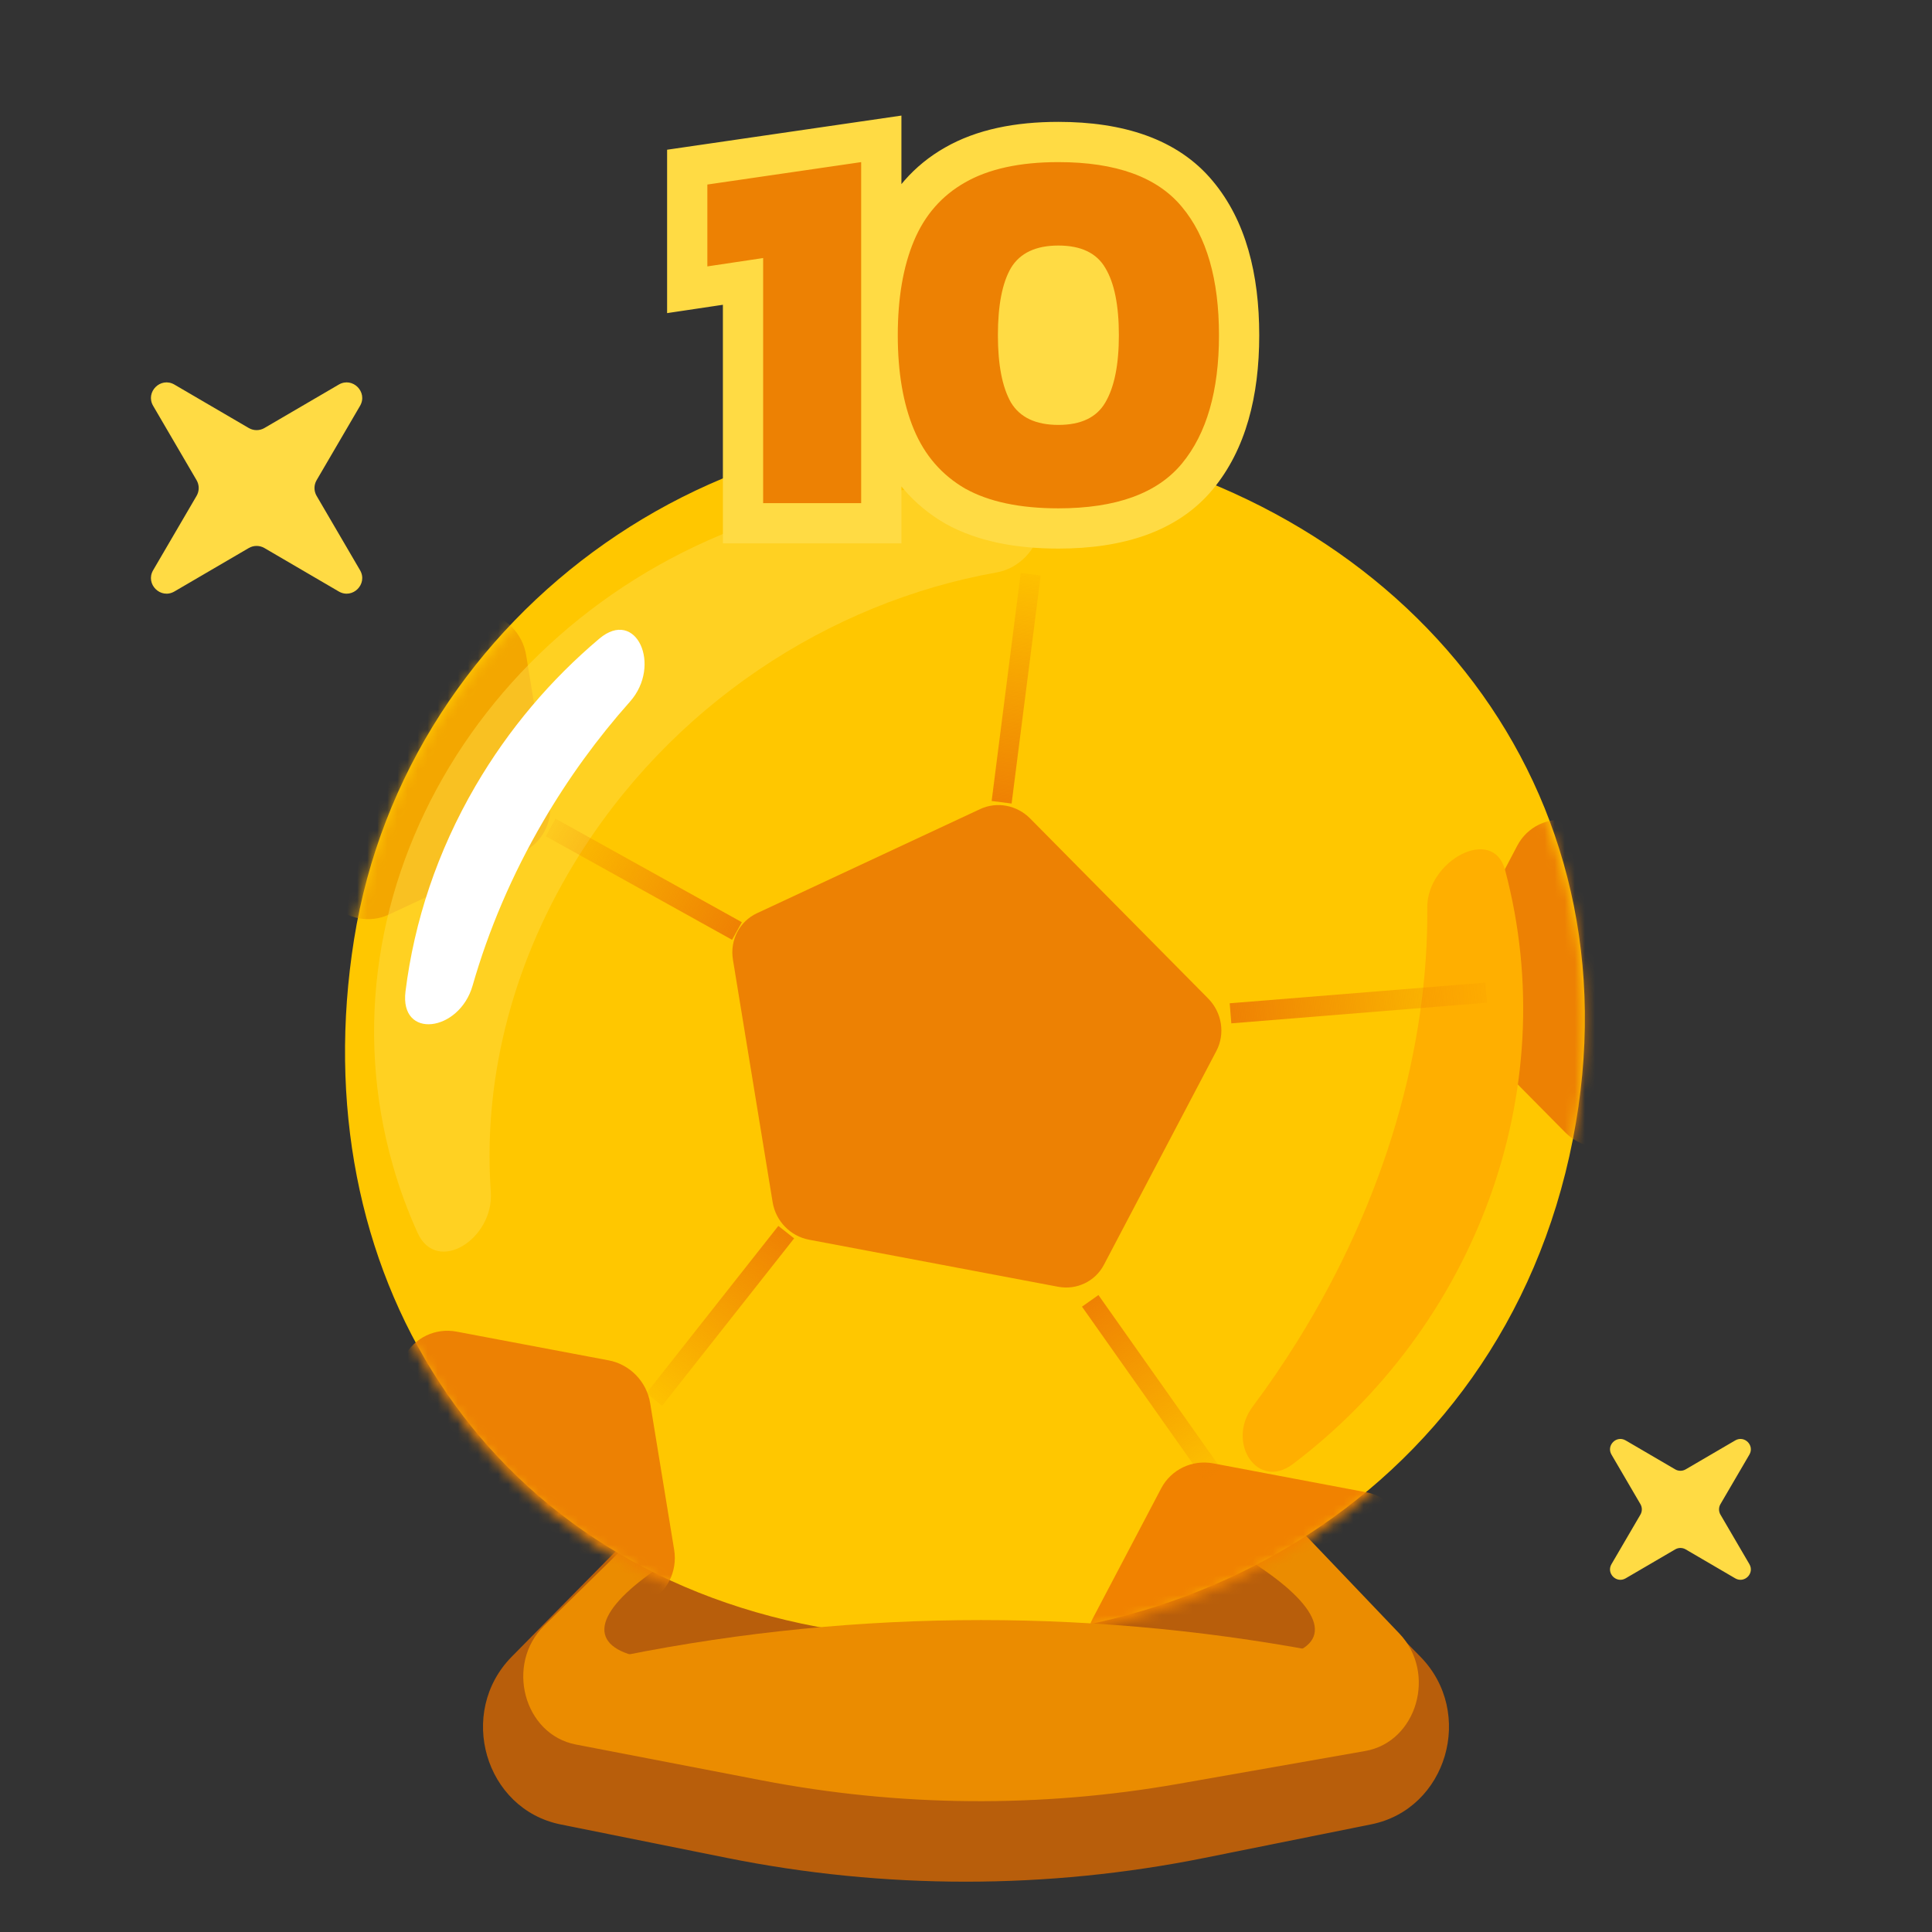 <svg xmlns="http://www.w3.org/2000/svg" width="192" height="192" fill="none" viewBox="0 0 192 192"><rect x="0" y="0" width="192" height="192" fill="#333333" stroke="none"/><path fill="#B85E0B" d="M61.522 153.828C63.844 151.474 67.168 150.505 70.34 151.255L81.041 153.786C90.816 156.098 100.97 156.11 110.749 153.819L121.745 151.244C124.921 150.501 128.245 151.48 130.562 153.841L141.157 164.642C146.61 170.2 143.802 179.785 136.279 181.3L119.716 184.633C104.033 187.789 87.907 187.789 72.225 184.633L55.721 181.312C48.186 179.795 45.386 170.185 50.861 164.635L61.522 153.828Z"/><path fill="#EB8C00" d="M63.151 152.661C65.336 150.518 68.317 149.596 71.218 150.165L84.583 152.787C92.35 154.311 100.306 154.325 108.078 152.828L121.81 150.182C124.81 149.604 127.884 150.621 130.074 152.914L139.068 162.338C142.807 166.255 140.819 173.108 135.682 174.011L117.131 177.272C103.404 179.686 89.398 179.57 75.707 176.93L57.222 173.366C52.048 172.368 50.19 165.375 54.083 161.556L63.151 152.661Z"/><ellipse fill="#B85E0B" rx="33.665" ry="7.938" transform="matrix(0.956 0.292 -0.229 0.973 98.436 152.563)"/><ellipse fill="#B85E0B" rx="33.665" ry="7.938" transform="matrix(-0.956 0.292 0.229 0.973 92.296 152.563)"/><path fill="#FFDB44" d="M33.666 38.22C35.038 37.419 36.581 38.962 35.78 40.334L31.465 47.72C31.183 48.202 31.183 48.798 31.465 49.28L35.78 56.666C36.581 58.038 35.038 59.581 33.666 58.78L26.28 54.465C25.798 54.183 25.202 54.183 24.72 54.465L17.334 58.78C15.962 59.581 14.418 58.038 15.22 56.666L19.535 49.28C19.817 48.798 19.817 48.202 19.535 47.72L15.22 40.334C14.418 38.962 15.962 37.419 17.334 38.22L24.72 42.535C25.202 42.817 25.798 42.817 26.28 42.535L33.666 38.22Z"/><path fill="#FFDB44" d="M172.444 143.147C173.359 142.612 174.388 143.641 173.853 144.556L170.976 149.48C170.789 149.801 170.789 150.199 170.976 150.52L173.853 155.444C174.388 156.359 173.359 157.388 172.444 156.853L167.52 153.976C167.199 153.789 166.801 153.789 166.48 153.976L161.556 156.853C160.641 157.388 159.612 156.359 160.147 155.444L163.024 150.52C163.211 150.199 163.211 149.801 163.024 149.48L160.147 144.556C159.612 143.641 160.641 142.612 161.556 143.147L166.48 146.024C166.801 146.211 167.199 146.211 167.52 146.024L172.444 143.147Z"/><path fill="#FFC700" d="M156.306 113.253C149.237 149.257 114.759 168.002 81.212 161.665C47.664 155.327 29.977 126.039 35.188 93.343C40.399 60.647 72.801 37.56 106.349 43.898C139.896 50.235 163.151 78.392 156.306 113.253Z"/><mask id="mask0_1637_1532" width="124" height="121" x="34" y="43" maskUnits="userSpaceOnUse" style="mask-type:alpha"><path fill="#FFAF00" d="M156.195 113.815C149.126 149.819 114.648 168.563 81.101 162.226C47.553 155.889 29.866 126.601 35.077 93.904C40.288 61.208 72.69 38.122 106.238 44.459C139.786 50.796 163.04 78.954 156.195 113.815Z"/></mask><g mask="url(#mask0_1637_1532)"><path fill="#ED8103" d="M97.411 80.404C99.068 79.631 101.055 80.007 102.376 81.342L120.061 99.224C121.443 100.62 121.776 102.743 120.882 104.443L109.707 125.692C108.837 127.346 107.002 128.226 105.149 127.876L80.4 123.2C78.547 122.85 77.091 121.35 76.784 119.473L72.838 95.368C72.522 93.439 73.493 91.563 75.226 90.755L97.411 80.404Z"/><path fill="#F3A700" d="M106.288 53.043C104.399 53.924 102.133 53.496 100.627 51.974L90.847 42.084C89.272 40.492 88.892 38.073 89.911 36.134L96.044 24.472C97.036 22.586 99.128 21.584 101.24 21.983L114.992 24.581C117.104 24.98 118.764 26.691 119.114 28.83L121.279 42.059C121.639 44.259 120.533 46.397 118.557 47.319L106.288 53.043Z"/><path fill="#F3A700" d="M38.64 90.891C36.751 91.772 34.485 91.344 32.98 89.821L22.399 79.123C20.825 77.531 20.444 75.112 21.464 73.173L28.106 60.544C29.097 58.658 31.189 57.656 33.301 58.054L48.167 60.863C50.28 61.262 51.939 62.972 52.289 65.112L54.635 79.439C54.995 81.638 53.888 83.777 51.913 84.698L38.64 90.891Z"/><path fill="#ED8103" d="M50.783 165.561C48.894 166.442 46.628 166.014 45.122 164.491L34.367 153.617C32.793 152.025 32.412 149.606 33.432 147.667L40.185 134.826C41.177 132.94 43.269 131.938 45.381 132.337L60.49 135.191C62.602 135.59 64.262 137.301 64.612 139.44L66.996 154.007C67.356 156.206 66.25 158.345 64.274 159.266L50.783 165.561Z"/><path fill="#F18200" d="M126.007 178.761C124.118 179.643 121.852 179.215 120.347 177.692L109.544 166.769C107.969 165.177 107.589 162.758 108.608 160.819L115.392 147.92C116.383 146.034 118.475 145.032 120.587 145.431L135.764 148.298C137.876 148.697 139.535 150.408 139.885 152.547L142.281 167.18C142.641 169.379 141.534 171.517 139.559 172.439L126.007 178.761Z"/><path fill="#ED8103" d="M161.191 113.587C159.303 114.469 157.037 114.041 155.531 112.518L145.31 102.183C143.735 100.591 143.355 98.172 144.374 96.233L150.787 84.038C151.779 82.152 153.871 81.15 155.983 81.549L170.349 84.263C172.461 84.662 174.121 86.372 174.471 88.512L176.736 102.346C177.096 104.545 175.989 106.684 174.014 107.605L161.191 113.587Z"/></g><g style="mix-blend-mode:screen" opacity=".5"><path fill="#FFDB44" d="M100.746 48.801C105.418 49.288 103.642 56.071 99.038 56.889C82.417 59.842 66.583 70.096 57.021 85.864C50.645 96.379 48.019 107.759 48.775 118.463C49.102 123.107 43.416 126.752 41.495 122.508C40.526 120.367 39.704 118.133 39.041 115.813C31.2 88.344 48.807 59.236 78.367 50.797C85.906 48.645 93.494 48.045 100.746 48.801Z"/></g><g style="mix-blend-mode:darken"><path fill="#FFAF00" d="M128.492 145.491C124.976 148.151 121.826 143.35 124.489 139.789C126.05 137.701 127.54 135.521 128.951 133.254C137.741 119.126 141.96 103.952 141.842 90.188C141.802 85.532 148.381 81.969 149.58 86.482C155.483 108.702 146.399 131.943 128.492 145.491Z"/></g><path fill="#fff" d="M59.557 63.471C63.228 60.372 65.811 66.129 62.602 69.734C59.4 73.331 56.49 77.318 53.958 81.662C50.865 86.968 48.545 92.447 46.968 97.945C45.641 102.574 39.7 103.329 40.298 98.528C41.164 91.575 43.444 84.641 47.25 78.112C50.559 72.436 54.749 67.531 59.557 63.471Z"/><line x1="99.541" x2="102.43" y1="79.727" y2="57.064" stroke="url(#paint0_linear_1637_1532)" stroke-width="2"/><line x1="122.287" x2="147.7" y1="100.702" y2="98.648" stroke="url(#paint1_linear_1637_1532)" stroke-width="2"/><line x1="108.344" x2="120.565" y1="129.278" y2="146.588" stroke="url(#paint2_linear_1637_1532)" stroke-width="2"/><line x1="73.238" x2="54.717" y1="92.523" y2="82.229" stroke="url(#paint3_linear_1637_1532)" stroke-width="2"/><line x1="78.135" x2="65.013" y1="122.449" y2="139.087" stroke="url(#paint4_linear_1637_1532)" stroke-width="2"/><path fill="#EB8C00" d="M62 164.511C85.466 159.83 109.534 159.83 133 164.511V172H62V164.511Z"/><ellipse cx="105" cy="33" fill="#FFDB44" rx="7" ry="11"/><path fill="#FFDB44" d="M75.84 50H71.84V54H75.84V50ZM75.84 25.645H79.84V21.003L75.248 21.689L75.84 25.645ZM70.296 26.474H66.296V31.117L70.887 30.431L70.296 26.474ZM70.296 18.339L69.719 14.381L66.296 14.88V18.339H70.296ZM85.582 16.111H89.582V11.486L85.005 12.153L85.582 16.111ZM85.582 50V54H89.582V50H85.582ZM79.84 50V25.645H71.84V50H79.84ZM75.248 21.689L69.704 22.518L70.887 30.431L76.432 29.602L75.248 21.689ZM74.296 26.474V18.339H66.296V26.474H74.296ZM70.872 22.297L86.159 20.069L85.005 12.153L69.719 14.381L70.872 22.297ZM81.582 16.111V50H89.582V16.111H81.582ZM85.582 46H75.84V54H85.582V46ZM95.906 48.549L93.894 52.006L93.924 52.024L93.954 52.041L95.906 48.549ZM90.828 42.694L87.138 44.239L90.828 42.694ZM90.828 23.936L87.138 22.39L90.828 23.936ZM95.906 18.132L97.879 21.611L97.888 21.606L97.896 21.602L95.906 18.132ZM117.462 20.567L114.378 23.114L114.385 23.123L114.392 23.132L117.462 20.567ZM117.462 46.062L120.547 48.608L117.462 46.062ZM109.845 39.999L106.401 37.964L106.394 37.976L106.387 37.989L109.845 39.999ZM109.845 26.63L106.387 28.64L106.404 28.67L106.422 28.7L109.845 26.63ZM100.466 26.63L97.043 24.56L97.025 24.59L97.008 24.619L100.466 26.63ZM100.466 39.999L96.988 41.975L97.015 42.022L97.043 42.069L100.466 39.999ZM105.181 46.518C101.757 46.518 99.41 45.925 97.857 45.057L93.954 52.041C97.1 53.799 100.937 54.518 105.181 54.518V46.518ZM97.918 45.092C96.383 44.199 95.264 42.932 94.517 41.148L87.138 44.239C88.533 47.568 90.799 50.205 93.894 52.006L97.918 45.092ZM94.517 41.148C93.707 39.215 93.221 36.648 93.221 33.315H85.221C85.221 37.374 85.806 41.059 87.138 44.239L94.517 41.148ZM93.221 33.315C93.221 29.981 93.707 27.414 94.517 25.481L87.138 22.39C85.806 25.57 85.221 29.255 85.221 33.315H93.221ZM94.517 25.481C95.261 23.705 96.369 22.468 97.879 21.611L93.932 14.652C90.814 16.421 88.536 19.053 87.138 22.39L94.517 25.481ZM97.896 21.602C99.439 20.717 101.77 20.111 105.181 20.111V12.111C100.923 12.111 97.071 12.852 93.916 14.662L97.896 21.602ZM105.181 20.111C110.318 20.111 112.997 21.441 114.378 23.114L120.547 18.021C117.022 13.752 111.513 12.111 105.181 12.111V20.111ZM114.392 23.132C116.023 25.084 117.141 28.275 117.141 33.315H125.141C125.141 27.23 123.807 21.923 120.532 18.003L114.392 23.132ZM117.141 33.315C117.141 38.308 116.028 41.516 114.378 43.515L120.547 48.608C123.802 44.666 125.141 39.376 125.141 33.315H117.141ZM114.378 43.515C112.997 45.188 110.318 46.518 105.181 46.518V54.518C111.513 54.518 117.022 52.877 120.547 48.608L114.378 43.515ZM105.181 46.227C108.351 46.227 111.503 45.106 113.303 42.01L106.387 37.989C106.363 38.03 106.352 38.037 106.357 38.032C106.362 38.028 106.353 38.039 106.307 38.061C106.206 38.109 105.881 38.227 105.181 38.227V46.227ZM113.289 42.034C114.718 39.615 115.192 36.545 115.192 33.315H107.192C107.192 35.957 106.768 37.344 106.401 37.964L113.289 42.034ZM115.192 33.315C115.192 30.071 114.725 26.971 113.268 24.56L106.422 28.7C106.761 29.26 107.192 30.616 107.192 33.315H115.192ZM113.303 24.619C111.503 21.523 108.351 20.402 105.181 20.402V28.402C105.881 28.402 106.206 28.52 106.307 28.568C106.353 28.59 106.362 28.602 106.357 28.597C106.352 28.592 106.363 28.599 106.387 28.64L113.303 24.619ZM105.181 20.402C102.005 20.402 98.879 21.524 97.043 24.56L103.889 28.7C103.93 28.631 103.951 28.611 104.027 28.575C104.147 28.519 104.484 28.402 105.181 28.402V20.402ZM97.008 24.619C95.616 27.013 95.17 30.087 95.17 33.315H103.17C103.17 30.6 103.588 29.218 103.924 28.64L97.008 24.619ZM95.17 33.315C95.17 36.528 95.623 39.573 96.988 41.975L103.944 38.023C103.581 37.386 103.17 35.974 103.17 33.315H95.17ZM97.043 42.069C98.879 45.105 102.005 46.227 105.181 46.227V38.227C104.484 38.227 104.147 38.11 104.027 38.054C103.951 38.018 103.93 37.998 103.889 37.929L97.043 42.069Z"/><path fill="#ED8103" d="M75.84 50V25.645L70.296 26.474V18.339L85.582 16.111V50H75.84ZM105.181 50.518C101.347 50.518 98.255 49.862 95.906 48.549C93.591 47.202 91.898 45.25 90.828 42.694C89.757 40.137 89.221 37.011 89.221 33.315C89.221 29.618 89.757 26.492 90.828 23.936C91.898 21.379 93.591 19.445 95.906 18.132C98.255 16.785 101.347 16.111 105.181 16.111C110.916 16.111 115.009 17.596 117.462 20.567C119.915 23.504 121.141 27.753 121.141 33.315C121.141 38.842 119.915 43.091 117.462 46.062C115.009 49.033 110.916 50.518 105.181 50.518ZM105.181 42.227C107.427 42.227 108.981 41.484 109.845 39.999C110.743 38.479 111.192 36.251 111.192 33.315C111.192 30.344 110.743 28.116 109.845 26.63C108.981 25.145 107.427 24.402 105.181 24.402C102.936 24.402 101.364 25.145 100.466 26.63C99.602 28.116 99.17 30.344 99.17 33.315C99.17 36.251 99.602 38.479 100.466 39.999C101.364 41.484 102.936 42.227 105.181 42.227Z"/><defs><linearGradient id="paint0_linear_1637_1532" x1="100.533" x2="103.435" y1="79.854" y2="55.094" gradientUnits="userSpaceOnUse"><stop stop-color="#EF8103"/><stop offset="1" stop-color="#ED8103" stop-opacity="0"/></linearGradient><linearGradient id="paint1_linear_1637_1532" x1="122.368" x2="150.069" y1="101.699" y2="99.143" gradientUnits="userSpaceOnUse"><stop stop-color="#EF8103"/><stop offset="1" stop-color="#ED8103" stop-opacity="0"/></linearGradient><linearGradient id="paint2_linear_1637_1532" x1="107.527" x2="121.039" y1="129.855" y2="148.616" gradientUnits="userSpaceOnUse"><stop stop-color="#EF8103"/><stop offset="1" stop-color="#ED8103" stop-opacity="0"/></linearGradient><linearGradient id="paint3_linear_1637_1532" x1="73.724" x2="53.41" y1="91.649" y2="80.607" gradientUnits="userSpaceOnUse"><stop stop-color="#EF8103"/><stop offset="1" stop-color="#ED8103" stop-opacity="0"/></linearGradient><linearGradient id="paint4_linear_1637_1532" x1="77.35" x2="63.203" y1="121.83" y2="140.118" gradientUnits="userSpaceOnUse"><stop stop-color="#EF8103"/><stop offset="1" stop-color="#ED8103" stop-opacity="0"/></linearGradient></defs></svg>